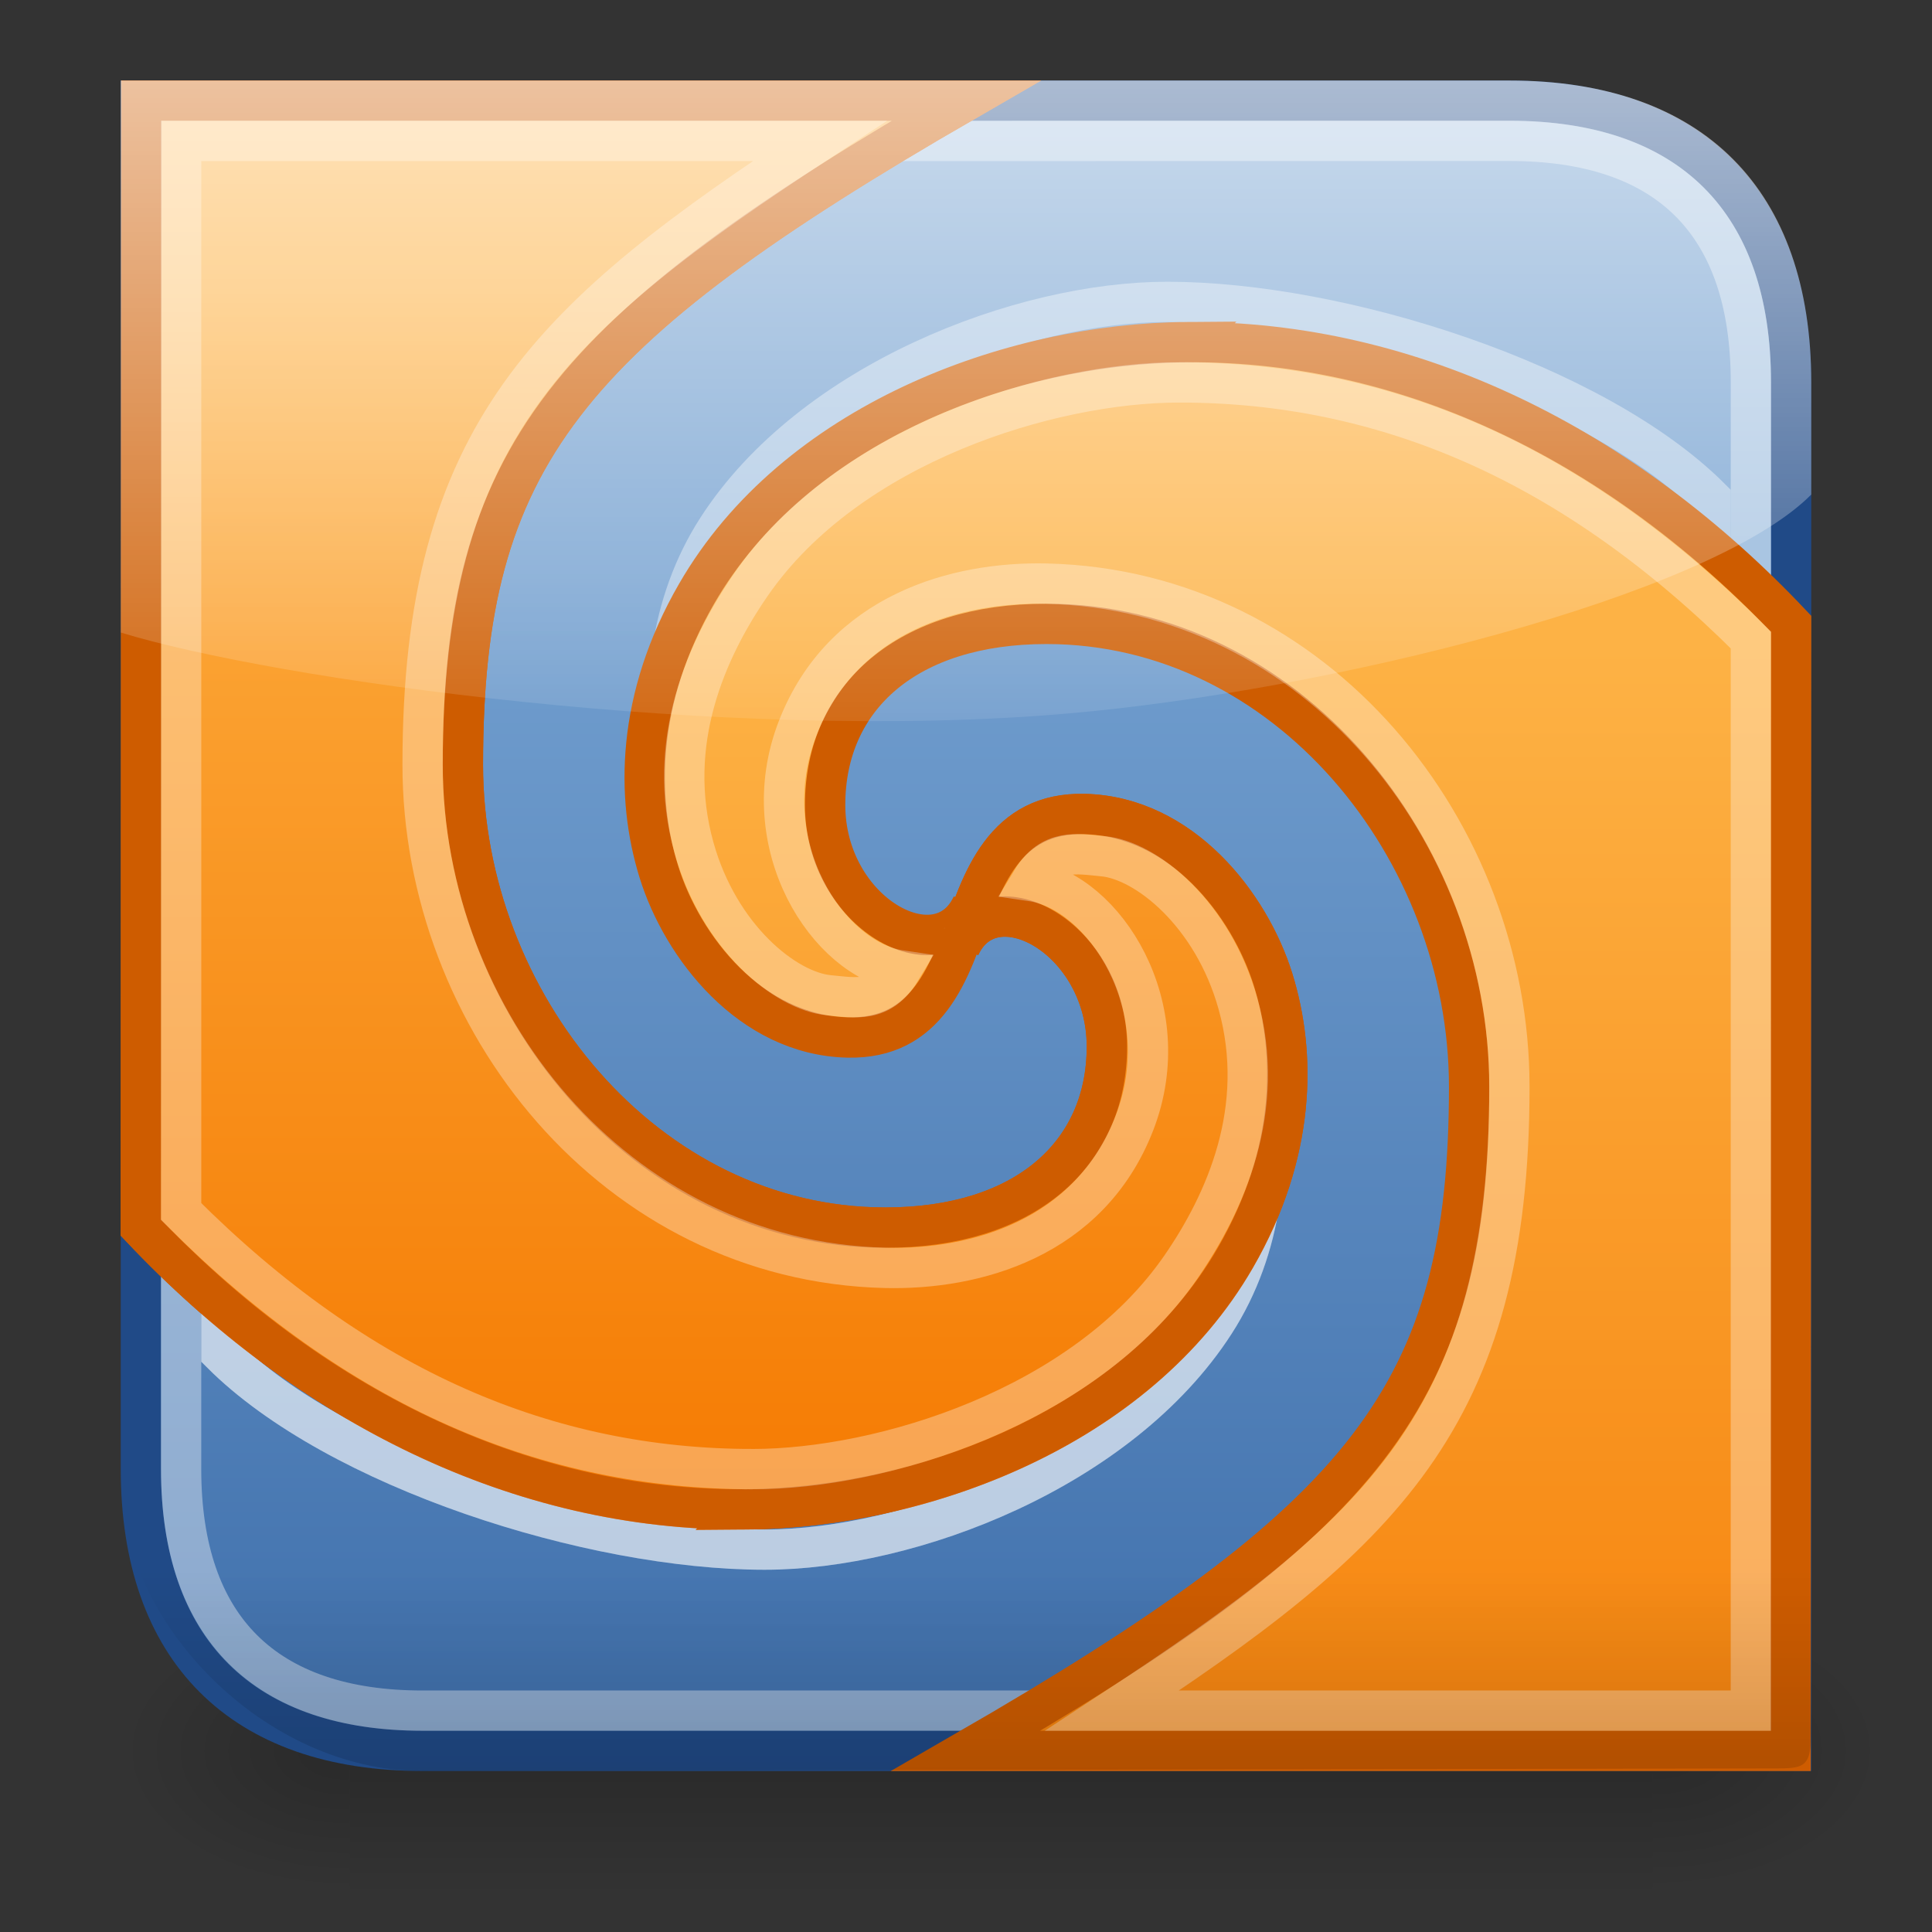 <?xml version="1.0" encoding="UTF-8"?>
<!-- Created with Inkscape (http://www.inkscape.org/) -->
<svg id="svg2" width="48" height="48" version="1.0" xmlns="http://www.w3.org/2000/svg" xmlns:cc="http://creativecommons.org/ns#" xmlns:dc="http://purl.org/dc/elements/1.1/" xmlns:rdf="http://www.w3.org/1999/02/22-rdf-syntax-ns#" xmlns:xlink="http://www.w3.org/1999/xlink">
 <rect width="100%" height="100%" fill="#333333" stroke="none"/>
 <defs id="defs3">
  <linearGradient id="linearGradient6455-3">
   <stop id="stop6457" style="stop-color:#fdb245" offset="0"/>
   <stop id="stop6459" style="stop-color:#f57900" offset="1"/>
  </linearGradient>
  <linearGradient id="linearGradient5060">
   <stop id="stop5062" offset="0"/>
   <stop id="stop5064" style="stop-opacity:0" offset="1"/>
  </linearGradient>
  <linearGradient id="linearGradient6495" x1="302.86" x2="302.86" y1="366.65" y2="609.51" gradientTransform="matrix(3.193 0 0 1.97 -2079.3 -872.88)" gradientUnits="userSpaceOnUse">
   <stop id="stop5050" style="stop-opacity:0" offset="0"/>
   <stop id="stop5056" offset=".5"/>
   <stop id="stop5052" style="stop-opacity:0" offset="1"/>
  </linearGradient>
  <radialGradient id="radialGradient6497" cx="605.71" cy="486.65" r="117.14" gradientTransform="matrix(2.252 0 0 1.97 -1511.4 -872.88)" gradientUnits="userSpaceOnUse" xlink:href="#linearGradient5060"/>
  <radialGradient id="radialGradient6499" cx="605.71" cy="486.65" r="117.14" gradientTransform="matrix(-2.252 0 0 1.97 -339.3 -872.03)" gradientUnits="userSpaceOnUse" xlink:href="#linearGradient5060"/>
  <linearGradient id="linearGradient6501" x1="30.738" x2="30.738" y1="13.826" y2="54.581" gradientTransform="matrix(.875 0 0 .876 2.914 2.123)" gradientUnits="userSpaceOnUse">
   <stop id="stop8957" style="stop-color:#729fcf" offset="0"/>
   <stop id="stop8959" style="stop-color:#3465a4" offset="1"/>
  </linearGradient>
  <linearGradient id="linearGradient6507" x1="19.905" x2="19.905" y1="63.611" y2="40" gradientTransform="translate(-1,-1)" gradientUnits="userSpaceOnUse">
   <stop id="stop6123" offset="0"/>
   <stop id="stop6125" style="stop-opacity:0" offset="1"/>
  </linearGradient>
  <linearGradient id="linearGradient6194" x1="108.46" x2="108.46" y1="16.108" y2="55.454" gradientTransform="matrix(.885 0 0 .875 -58.456 1.985)" gradientUnits="userSpaceOnUse" xlink:href="#linearGradient6455-3"/>
  <linearGradient id="linearGradient931" x1="108.56" x2="108.56" y1="42.157" y2="6.385" gradientTransform="matrix(.885 0 0 .875 -58.456 1.985)" gradientUnits="userSpaceOnUse" xlink:href="#linearGradient6455-3"/>
  <linearGradient id="linearGradient6509-1" x1="19.249" x2="19.249" y1="-1.478" y2="20.914" gradientTransform="matrix(.952 0 0 1 .08 -.091)" gradientUnits="userSpaceOnUse">
   <stop id="stop9545" style="stop-color:#fff" offset="0"/>
   <stop id="stop9547" style="stop-color:#fff;stop-opacity:0" offset="1"/>
  </linearGradient>
 </defs>
 <g id="layer2">
  <g id="g6467" transform="matrix(.021 0 0 .015 44.308 42.201)" style="opacity:.459">
   <rect id="rect6469" x="-1696.2" y="-150.7" width="1541.7" height="478.36" style="color:#000000;fill:url(#linearGradient6495) #000000;opacity:.402"/>
   <path id="path6471" d="m-154.52-150.68v478.33c115.95 0.9 280.31-107.17 280.3-239.2 0-132.03-129.39-239.13-280.3-239.13z" style="color:#000000;fill:url(#radialGradient6497) #000000;opacity:.402"/>
   <path id="path6473" d="m-1696.2-149.82v478.33c-115.95 0.9-280.3-107.17-280.3-239.2 0-132.03 129.39-239.13 280.3-239.13z" style="color:#000000;fill:url(#radialGradient6499) #000000;opacity:.402"/>
  </g>
 </g>
 <g id="layer3">
  <g id="g865">
   <path id="path6475" d="m37.5 2.5c4.496 0 7 2.495 7 7v34h-34c-4.497 0-7-2.503-7-7v-34z" style="color:#000000;fill-rule:evenodd;fill:url(#linearGradient6501) #000000;stroke-width:1px;stroke:#204a87"/>
   <path id="path6489" d="m37.5 3.5c3.938-7.195e-4 6 2.042 6 6l-0.004 32.998-32.996 2e-3c-3.907 2.37e-4 -6-2.054-6-6l0.002-32.994z" style="color:#000000;fill:none;stroke-opacity:.392;stroke:#fff"/>
  </g>
  <g id="g4583">
   <path id="path6183" d="m29 7.5c-3.626 0-8.83 1.989-11.179 5.633-2.391 3.708-0.959 9.128 1.804 10.507 2.384 1.088 3.562-0.077 3.562-0.077-2.854 0.282-3.067-1.264-3.543-2.843-0.499-3.669 2.902-6.034 6.324-6.407 5.778-0.631 13.054 4.332 12.941 13.357-0.095 7.646-9.91 14.83-9.91 14.83h13.5v-30.125c-2.867-2.867-9.191-4.875-13.5-4.875z" style="color:#000000;fill:none;stroke-opacity:.392;stroke-width:1px;stroke:#fff"/>
   <path id="path6190" d="m29.5 8.5c-4.414 0.031-9.754 2.027-12.193 6.251-1.504 2.605-1.512 5.054-0.938 6.907 0.579 1.868 2.276 4.063 4.692 4.118 1.96 0.044 2.559-1.571 3.09-3.295-0.809 1.755-3.651 0.211-3.651-2.481s2.058-4.5 5.5-4.5c5.965 0 10.5 5.592 10.5 11.5 0 7.648-2.542 10.751-12.5 16.5h20.487l0.013-28c-4.155-4.404-9.418-7.039-15-7z" style="color:#000000;fill-rule:evenodd;fill:url(#linearGradient6194) #000000;stroke-width:1.002;stroke:#ce5c00"/>
   <path id="path6192" d="m29.3 9.5c-3.209 0-8.228 1.53-10.638 5.019-1.111 1.609-2.147 3.933-1.42 6.542 0.622 2.232 2.273 3.564 3.353 3.666 0.654 0.061 1.286 0.203 1.782-0.617-1.796-0.262-3.681-3.117-2.562-6.01s3.976-3.652 6.185-3.6c6.736 0.16 11.5 6.197 11.5 12.5 0 8.247-3.176 11.113-9.867 15.5h15.867v-26.6c-4.42-4.42-9.11-6.4-14.2-6.4z" style="color:#000000;fill:none;paint-order:fill markers stroke;stroke-opacity:.314;stroke-width:1.002;stroke:#fff"/>
  </g>
  <path id="path6491" d="m23.872 34c-7.837 0-15.041 1.003-20.872 2.682v0.085c0 3.54 3.567 7.234 7.491 7.234l33.509-0.065c1.03 0 1.022 0.005 1-1.73v-5.469c-5.869-1.717-13.193-2.736-21.128-2.736z" style="color:#000000;fill-rule:evenodd;fill:url(#linearGradient6507) #000000;opacity:.65"/>
  <use id="use864" transform="rotate(180 24 23)" width="100%" height="100%" style="display:none" xlink:href="#g4583"/>
  <g id="g929" transform="rotate(180 24 23)">
   <path id="path923" d="m29 7.5c-3.626 0-8.83 1.989-11.179 5.633-2.391 3.708-0.959 9.128 1.804 10.507 2.384 1.088 3.562-0.077 3.562-0.077-2.854 0.282-3.067-1.264-3.543-2.843-0.499-3.669 2.902-6.034 6.324-6.407 5.778-0.631 13.054 4.332 12.941 13.357-0.095 7.646-9.91 14.83-9.91 14.83h13.5v-30.125c-2.867-2.867-9.191-4.875-13.5-4.875z" style="color:#000000;fill:none;stroke-opacity:.392;stroke-width:1px;stroke:#fff"/>
   <path id="path925" d="m29.5 8.5c-4.414 0.031-9.754 2.027-12.193 6.251-1.504 2.605-1.512 5.054-0.938 6.907 0.579 1.868 2.276 4.063 4.692 4.118 1.96 0.044 2.559-1.571 3.09-3.295-0.809 1.755-3.651 0.211-3.651-2.481s2.058-4.5 5.5-4.5c5.965 0 10.5 5.592 10.5 11.5 0 7.648-2.542 10.751-12.5 16.5h20.487l0.013-28c-4.155-4.404-9.418-7.039-15-7z" style="color:#000000;fill-rule:evenodd;fill:url(#linearGradient931);stroke-width:1.002;stroke:#ce5c00"/>
   <path id="path927" d="m29.3 9.5c-3.209 0-8.228 1.53-10.638 5.019-1.111 1.609-2.147 3.933-1.42 6.542 0.622 2.232 2.273 3.564 3.353 3.666 0.654 0.061 1.286 0.203 1.782-0.617-1.796-0.262-3.681-3.117-2.562-6.01s3.976-3.652 6.185-3.6c6.736 0.16 11.5 6.197 11.5 12.5 0 8.247-3.176 11.113-9.867 15.5h15.867v-26.6c-4.42-4.42-9.11-6.4-14.2-6.4z" style="color:#000000;fill:none;paint-order:fill markers stroke;stroke-opacity:.314;stroke-width:1.002;stroke:#fff"/>
  </g>
  <path id="path6511" d="m3 2v13.715c3.795 1.166 14.987 2.755 23.542 2.011 6.413-0.558 15.931-2.893 18.458-5.439v-2.786c0-4.773-2.665-7.5-7.5-7.5z" style="color:#000000;fill-rule:evenodd;fill:url(#linearGradient6509-1);opacity:.743"/>
 </g>
</svg>
